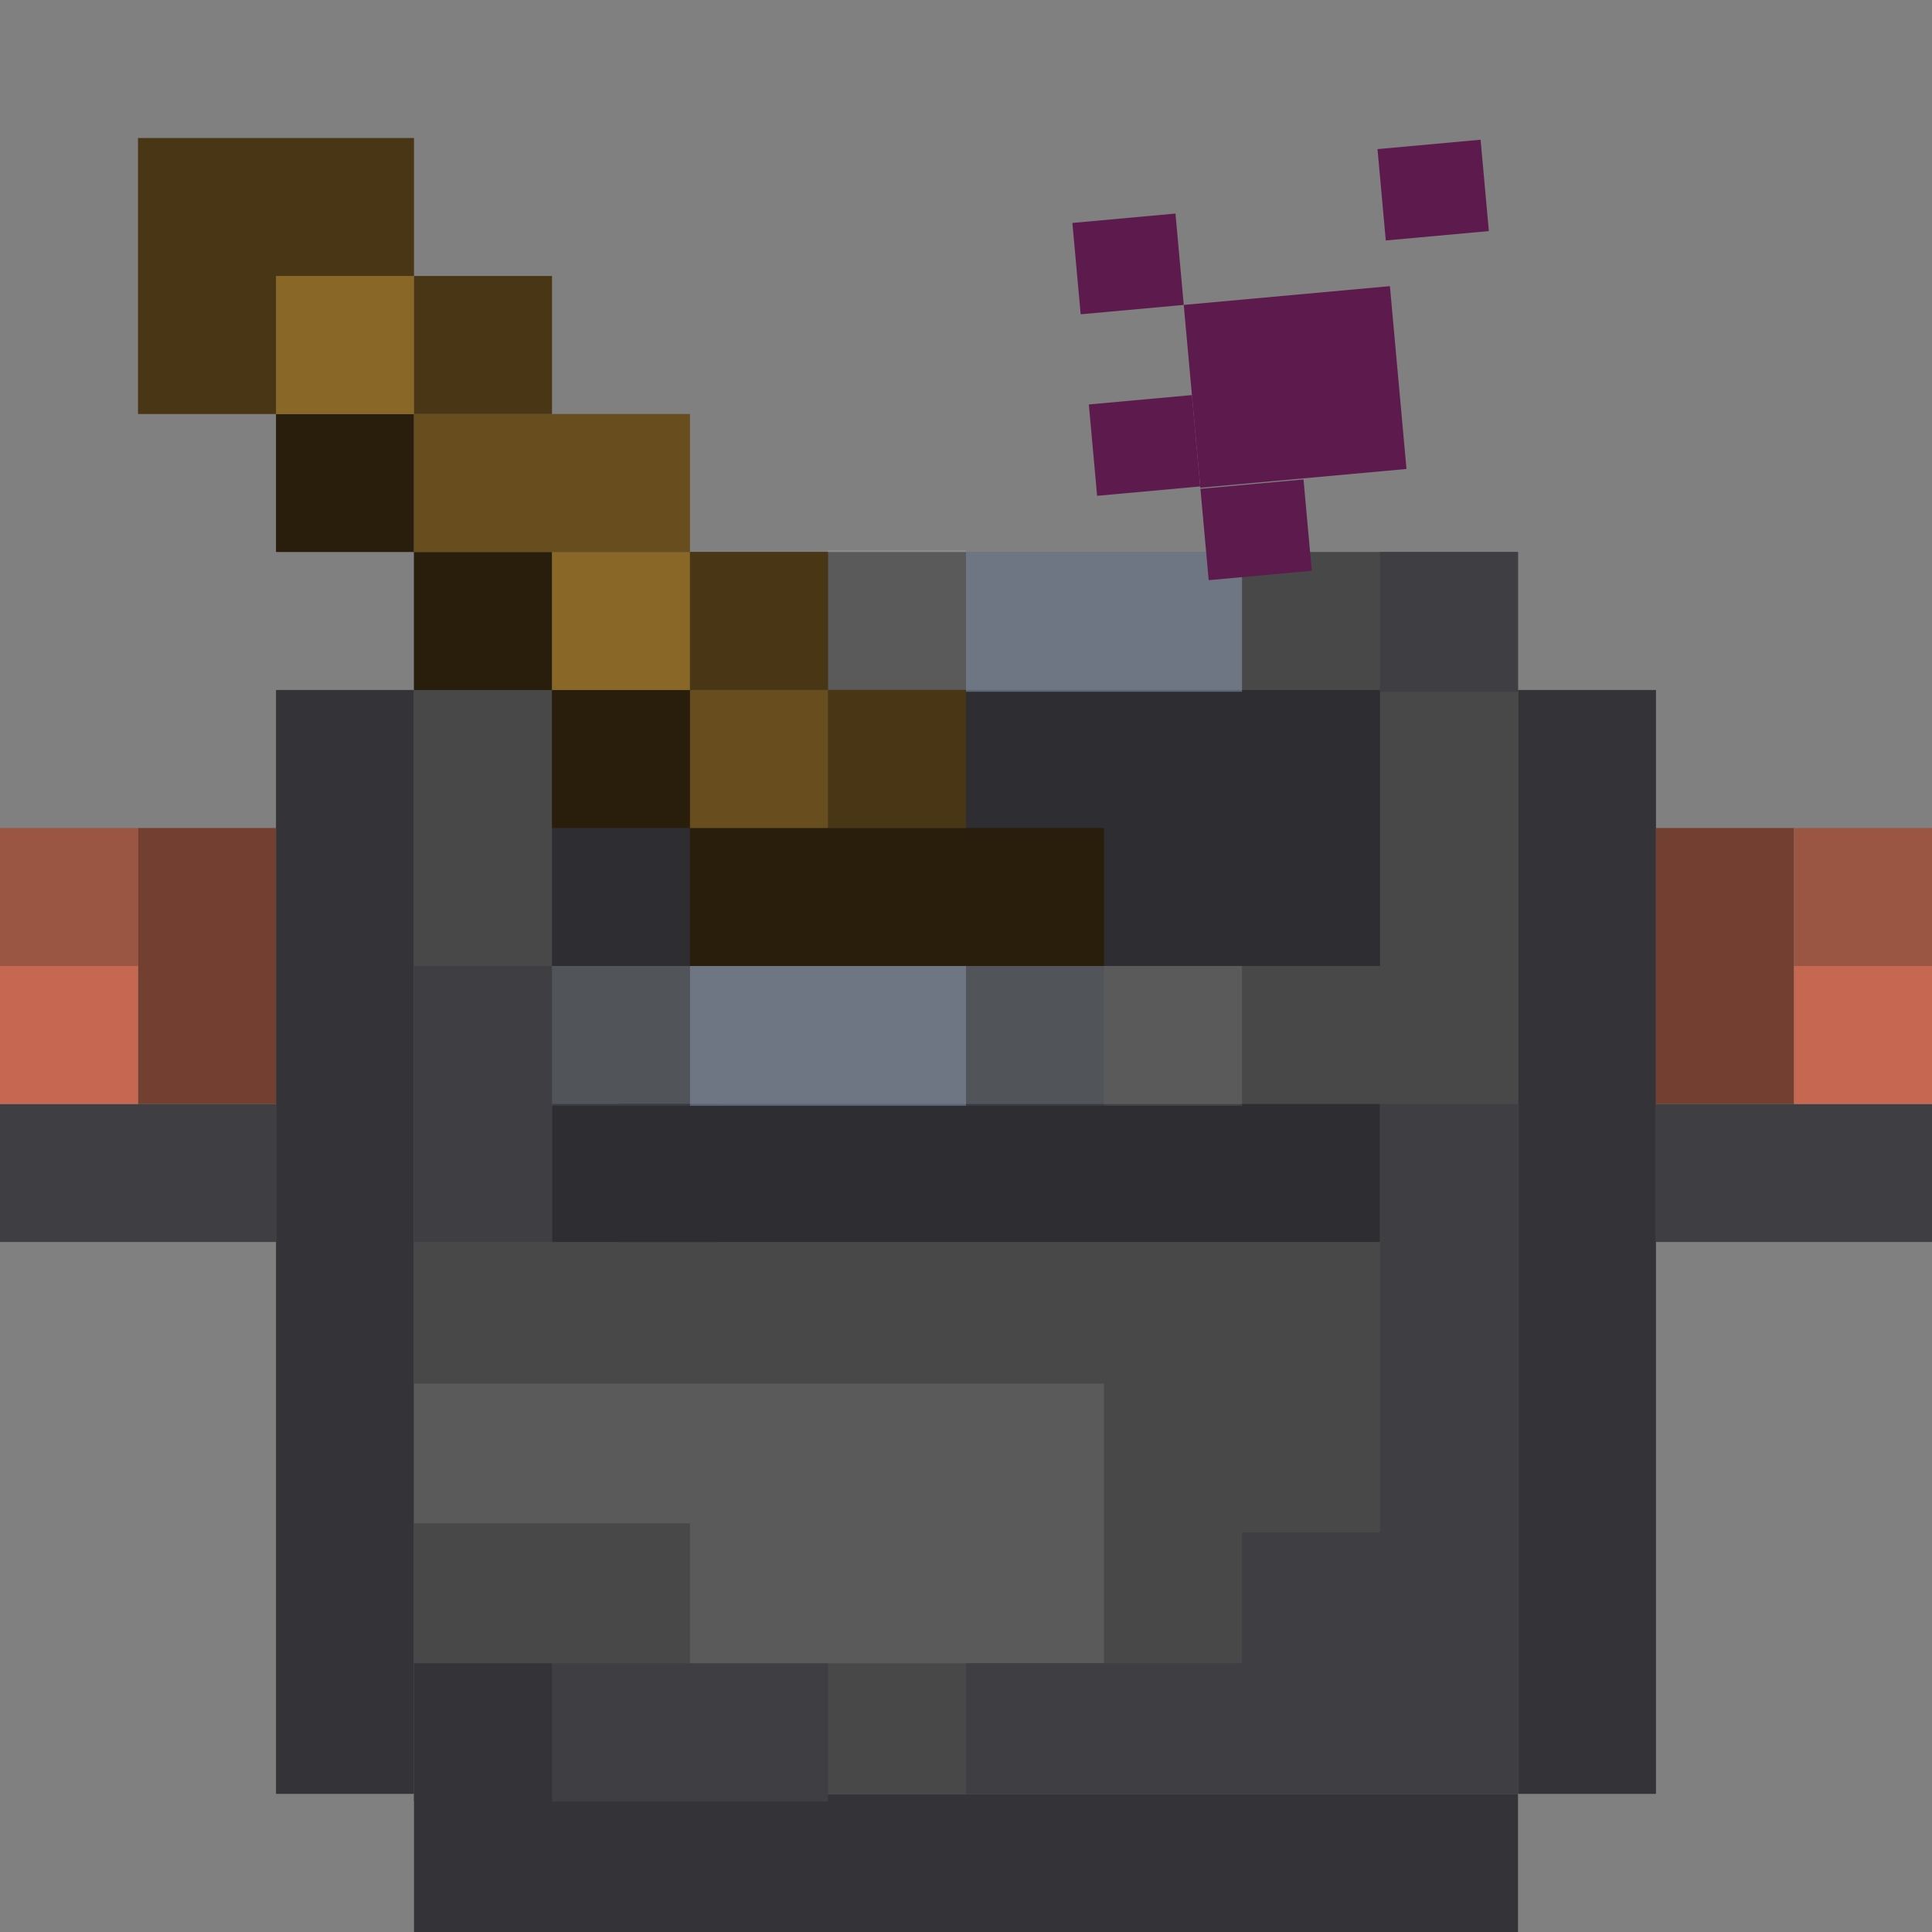 <svg id="eZetc83C5KW1" xmlns="http://www.w3.org/2000/svg" xmlns:xlink="http://www.w3.org/1999/xlink" viewBox="0 0 420 420" shape-rendering="geometricPrecision" text-rendering="geometricPrecision"><rect x="0" y="0" width="420" height="420" fill="#808080" stroke="none"/><g transform="translate(0-0)"><rect width="240" height="240" rx="0" ry="0" transform="matrix(1 0 0 1.125 90 120)" fill="#494848" stroke-width="0"/><rect width="30" height="302.608" rx="0" ry="0" transform="matrix(1 0 0 0.793 60 150)" fill="#343438" stroke-width="0"/><rect width="30" height="302.608" rx="0" ry="0" transform="matrix(1 0 0 0.793 330 150)" fill="#343438" stroke-width="0"/><rect width="240" height="30" rx="0" ry="0" transform="translate(90 390)" fill="#343438" stroke-width="0"/><rect width="8.856" height="21.366" rx="0" ry="0" transform="matrix(20.326 0 0 2.808 120 150)" fill="#2d2d32" stroke-width="0"/><rect width="180" height="30" rx="0" ry="0" transform="translate(120 240)" fill="#2d2d32" stroke-width="0"/><rect width="180" height="30" rx="0" ry="0" transform="matrix(.12 0 0 1 134.642 240)" fill="#2d2d32" stroke-width="0"/><rect width="30" height="158.282" rx="0" ry="0" transform="matrix(2 0 0 0.19 120 361.57)" fill="#3f3e42" stroke-width="0"/><rect width="30" height="30" rx="0" ry="0" transform="translate(90 361.57)" fill="#343438" stroke-width="0"/><rect width="30" height="60" rx="0" ry="0" transform="translate(90 210)" fill="#3f3e42" stroke-width="0"/><rect width="30" height="60" rx="0" ry="0" transform="matrix(1 0 0 0.507 300 120)" fill="#3f3e42" stroke-width="0"/><rect width="30" height="28.43" rx="0" ry="0" transform="matrix(3 0 0 2.138 150 300.785)" fill="rgba(255,255,255,0.1)" stroke-width="0"/><rect width="30" height="28.43" rx="0" ry="0" transform="matrix(2 0 0 1.069 90 300.785)" fill="rgba(255,255,255,0.1)" stroke-width="0"/><rect width="30" height="28.43" rx="0" ry="0" transform="matrix(1 0 0 1.069 240 210)" fill="rgba(255,255,255,0.1)" stroke-width="0"/><rect width="30" height="28.43" rx="0" ry="0" transform="matrix(1 0 0 1.069 180 119.608)" fill="rgba(255,255,255,0.1)" stroke-width="0"/><rect width="30" height="28.43" rx="0" ry="0" transform="matrix(1 0 0 1.069 120 210)" fill="rgba(155,197,246,0.1)" stroke-width="0"/><rect width="30" height="28.43" rx="0" ry="0" transform="matrix(1 0 0 1.069 210 210)" fill="rgba(155,197,246,0.1)" stroke-width="0"/><rect width="30" height="28.43" rx="0" ry="0" transform="matrix(2 0 0 1.069 150 210)" fill="rgba(185,217,255,0.32)" stroke-width="0"/><rect width="30" height="28.43" rx="0" ry="0" transform="matrix(2 0 0 1.069 210 120)" fill="rgba(185,217,255,0.32)" stroke-width="0"/><path d="M210,361.57h60l0-28.43h30l-0-93.14l30-0v150l-120-0.0 0-28.43Z" transform="translate(0 0)" fill="#3f3e42" stroke-width="0.84"/></g><g><rect width="60" height="30" rx="0" ry="0" transform="translate(0 240)" fill="#3f3e42" stroke-width="0"/><rect width="30" height="60" rx="0" ry="0" transform="translate(30 180)" fill="#733f31" stroke-width="0"/><rect width="30" height="30" rx="0" ry="0" transform="translate(0 210)" fill="#c66851" stroke-width="0"/><rect width="30" height="30" rx="0" ry="0" transform="translate(0 180)" fill="#9b5643" stroke-width="0"/></g><g><rect width="60" height="30" rx="0" ry="0" transform="translate(360 240)" fill="#3f3e42" stroke-width="0"/><rect width="30" height="60" rx="0" ry="0" transform="translate(360 180)" fill="#733f31" stroke-width="0"/><rect width="30" height="30" rx="0" ry="0" transform="translate(390 180)" fill="#9b5643" stroke-width="0"/><rect width="30" height="30" rx="0" ry="0" transform="translate(390 210)" fill="#c66851" stroke-width="0"/></g><g transform="translate(0 0)"><rect width="90" height="30" rx="0" ry="0" transform="translate(150 180)" fill="#281e0b" stroke-width="0"/><rect width="30" height="30" rx="0" ry="0" transform="translate(120 150)" fill="#281e0b" stroke-width="0"/><rect width="30" height="30" rx="0" ry="0" transform="translate(90 120)" fill="#281e0b" stroke-width="0"/><rect width="30" height="30" rx="0" ry="0" transform="translate(60 90)" fill="#281e0b" stroke-width="0"/><rect width="30" height="30" rx="0" ry="0" transform="translate(60 60)" fill="#896727" stroke-width="0"/><rect width="30" height="30" rx="0" ry="0" transform="translate(120 120)" fill="#896727" stroke-width="0"/><rect width="30" height="30" rx="0" ry="0" transform="translate(150 120)" fill="#493615" stroke-width="0"/><rect width="30" height="30" rx="0" ry="0" transform="translate(180 150)" fill="#493615" stroke-width="0"/><rect width="30" height="30" rx="0" ry="0" transform="translate(150 150)" fill="#684e1e" stroke-width="0"/><rect width="60" height="30" rx="0" ry="0" transform="translate(90 90)" fill="#684e1e" stroke-width="0"/><path d="M60,60l0,30h-30v-60h60v30l30.0 0v30h-30l-0-30h-30Z" fill="#493615" stroke-width="0.84"/></g><g transform="matrix(.747-.068 0.06 0.662 74.918 47.98)"><rect width="30" height="30" rx="0" ry="0" transform="translate(240 112.696)" fill="#5d1b4d" stroke-width="0"/><rect width="30" height="89.608" rx="0" ry="0" transform="matrix(2 0 0 0.67 240 52.304)" fill="#5d1b4d" stroke-width="0"/><rect width="30" height="30" rx="0" ry="0" transform="translate(210 81.911)" fill="#5d1b4d" stroke-width="0"/><rect width="30" height="30" rx="0" ry="0" transform="translate(210 22.304)" fill="#5d1b4d" stroke-width="0"/><rect width="30" height="30" rx="0" ry="0" transform="translate(300 7.304)" fill="#5d1b4d" stroke-width="0"/></g></svg>
